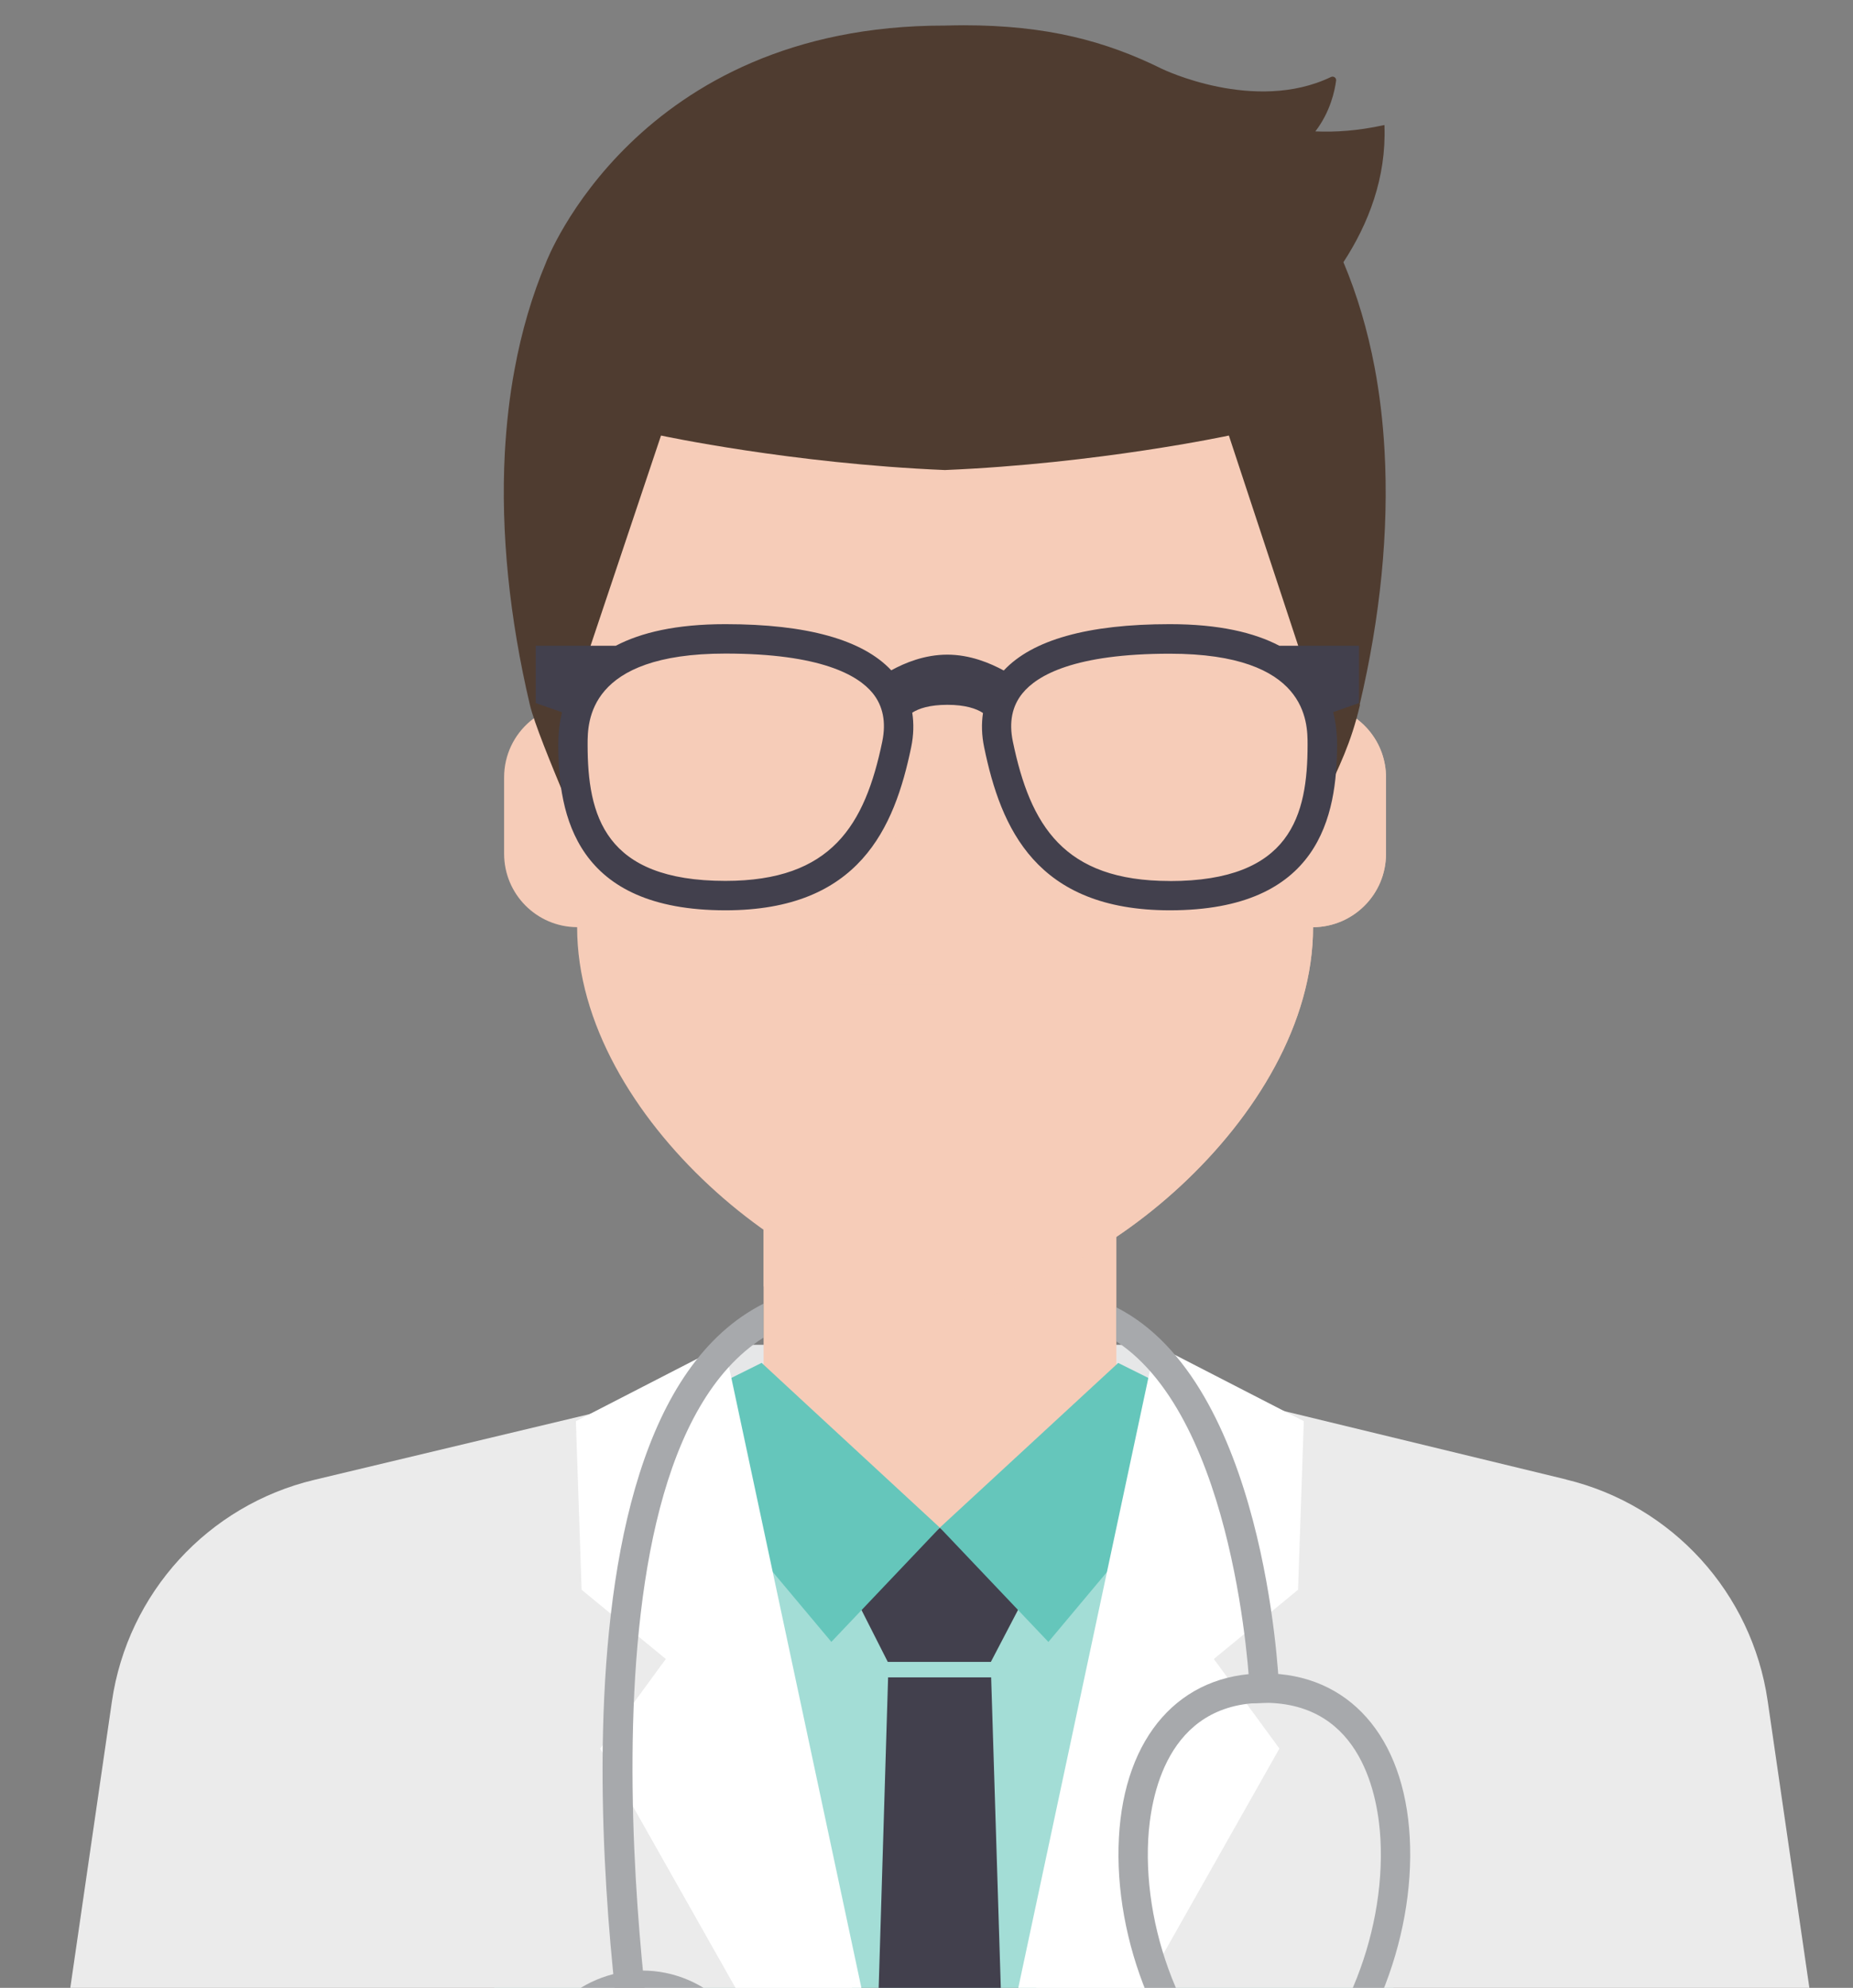 <svg width="55" height="59" viewBox="0 0 55 59" fill="none" xmlns="http://www.w3.org/2000/svg">
<rect x="0" y="0" width="55" height="59" fill="#808080" stroke="none"/>
<g clip-path="url(#clip0_4476_1620)">
<path d="M34.226 39.914H21.566V45.341H34.226V39.914Z" fill="#E6E7E8"/>
<path d="M34.767 41.542L33.136 40.791V35.604H22.665V40.791L21.024 41.498L21.461 56.206H22.665V58.462H33.136V56.206H34.331L34.767 41.542Z" fill="#F6CCB8"/>
<g style="mix-blend-mode:multiply">
<path d="M22.665 35.604V38.18L33.132 40.452V35.604H22.665Z" fill="#F6CCB8"/>
</g>
<path d="M41.466 67C41.664 59.27 41.237 43.955 34.912 41.577L34.522 43.038C33.85 44.967 32.124 48.122 28.024 48.122C23.4 48.122 21.636 44.106 21.087 42.366L20.878 41.577C14.552 43.952 14.365 59.27 14.69 67H41.464H41.466Z" fill="#A3DDD6"/>
<path d="M30.416 47.401L29.41 49.326H26.351L25.376 47.401L27.896 45.341L30.416 47.401Z" fill="#42404D"/>
<path d="M27.896 45.341L24.676 48.731L19.169 42.16L22.606 40.45L23.899 41.647L27.896 45.341Z" fill="#65C6BB"/>
<path d="M33.19 40.452L27.896 45.34L31.118 48.733L36.622 42.16L33.19 40.452Z" fill="#65C6BB"/>
<path d="M29.954 67L29.419 49.785H26.36L25.838 67H29.954Z" fill="#42404D"/>
<path d="M3.322 50.497L0.924 67H27.35C25.539 59.977 20.703 41.206 20.703 41.206L9.33 43.922C6.171 44.676 3.791 47.282 3.322 50.497Z" fill="#EBEBEB"/>
<path d="M46.485 43.91L35.341 41.209C35.341 41.209 30.504 59.977 28.694 67.002H54.868L52.467 50.481C52.001 47.275 49.635 44.676 46.487 43.913L46.485 43.91Z" fill="#EBEBEB"/>
<path d="M19.762 49.239L17.816 51.897L26.354 67H27.273L21.498 39.914L17.093 42.181L17.263 47.184L19.762 49.239Z" fill="white"/>
<path d="M29.438 67L37.975 51.897L36.029 49.239L38.528 47.184L38.699 42.181L34.294 39.914L28.519 67H29.438Z" fill="white"/>
<path d="M39.478 20.963L39.833 16.355C39.833 10.33 34.074 5.447 28.052 5.447C22.03 5.447 16.272 10.33 16.272 16.355L16.626 20.958C16.29 21.04 15.985 21.194 15.73 21.411C15.259 21.812 14.963 22.405 14.963 23.072V25.34C14.963 26.539 15.929 27.512 17.13 27.519C17.13 33.21 23.967 38.602 28.052 38.602C32.138 38.602 38.974 33.21 38.974 27.519C40.171 27.51 41.139 26.539 41.139 25.34V23.072C41.139 22.048 40.43 21.194 39.478 20.96V20.963Z" fill="#F6CCB8"/>
<g style="mix-blend-mode:multiply" opacity="0.8">
<path d="M39.478 20.963L39.833 16.355C39.833 10.33 34.074 5.447 28.052 5.447V20.935C26.461 24.32 25.434 29.225 25.434 29.225H28.052V38.604C28.052 38.604 28.052 38.604 28.054 38.604C32.14 38.604 38.974 33.21 38.974 27.522C40.171 27.512 41.139 26.542 41.139 25.342V23.074C41.139 22.05 40.43 21.196 39.478 20.963Z" fill="#F6CCB8"/>
</g>
<path d="M40.369 20.912C40.092 22.095 39.742 22.745 39.324 23.676C39.238 23.87 38.946 23.812 38.944 23.599C38.934 22.354 38.918 20.335 38.918 20.335L36.475 12.927C36.475 12.927 32.6 13.76 28.045 13.951C23.495 13.76 19.62 12.927 19.62 12.927L17.137 20.335C17.137 20.335 17.137 22.316 17.137 23.564C17.137 23.781 16.839 23.84 16.757 23.639C16.37 22.708 15.856 21.465 15.726 20.912C15.124 18.354 14.858 15.806 14.984 13.434C15.033 12.582 15.124 11.754 15.275 10.956C15.481 9.838 15.791 8.774 16.209 7.785C16.209 7.785 18.876 0.752 28.041 0.759C28.232 0.755 28.416 0.75 28.598 0.75C31.071 0.75 32.817 1.217 34.492 2.045C34.492 2.045 37.236 3.375 39.506 2.285C39.581 2.25 39.667 2.306 39.658 2.39C39.618 2.696 39.487 3.319 39.042 3.9C39.63 3.926 40.295 3.884 41.067 3.716C41.076 3.716 41.083 3.711 41.093 3.711V3.741C41.149 5.276 40.617 6.644 39.875 7.782C40.285 8.755 40.591 9.798 40.799 10.893C40.95 11.691 41.048 12.521 41.095 13.366C41.23 15.762 40.969 18.326 40.358 20.909L40.369 20.912Z" fill="#4F3C30"/>
<path d="M40.334 19.166H37.973C37.226 18.775 36.184 18.525 34.721 18.525C32.289 18.525 30.64 18.992 29.793 19.901C29.391 19.682 28.794 19.43 28.117 19.43C27.441 19.43 26.855 19.675 26.454 19.895C25.605 18.989 23.957 18.525 21.531 18.525C20.068 18.525 19.025 18.775 18.278 19.166H15.901V20.867L16.682 21.14C16.603 21.46 16.57 21.782 16.57 22.095C16.57 24.209 17.086 27.018 21.533 27.018C25.507 27.018 26.547 24.573 27.044 22.183C27.119 21.822 27.128 21.477 27.077 21.152C27.27 21.029 27.59 20.919 28.12 20.919C28.649 20.919 28.985 21.033 29.177 21.162C29.128 21.483 29.137 21.824 29.212 22.183C29.706 24.575 30.749 27.018 34.723 27.018C39.172 27.018 39.686 24.209 39.686 22.095C39.686 21.782 39.653 21.456 39.571 21.136L40.337 20.867V19.166H40.334ZM26.188 22.006C25.672 24.491 24.683 26.145 21.531 26.145C17.935 26.145 17.441 24.197 17.441 22.095C17.441 21.427 17.441 19.398 21.531 19.398C24.352 19.398 25.465 20.037 25.901 20.571C26.209 20.949 26.305 21.432 26.188 22.004V22.006ZM34.721 26.148C31.568 26.148 30.579 24.493 30.063 22.008C29.944 21.437 30.04 20.954 30.35 20.576C30.787 20.039 31.9 19.402 34.721 19.402C38.811 19.402 38.811 21.432 38.811 22.099C38.811 24.204 38.316 26.15 34.721 26.15V26.148Z" fill="#42404D"/>
<path d="M37.964 50.084C37.947 49.685 37.521 41.012 33.129 38.8V39.809C36.699 42.139 37.087 50.033 37.091 50.121L37.11 50.558L37.983 50.52L37.964 50.084Z" fill="#A7A9AC"/>
<path d="M22.658 39.706V38.695C15.476 42.335 18.493 61.104 18.628 61.925L18.701 62.354L19.561 62.212L19.489 61.78C19.456 61.589 16.561 43.59 22.658 39.703V39.706Z" fill="#A7A9AC"/>
<path d="M40.523 63.75C39.714 63.664 38.962 63.402 38.279 63.013C40.649 61.029 42.007 57.583 41.844 54.541C41.683 51.535 40.029 49.666 37.528 49.666C35.026 49.666 33.372 51.533 33.211 54.541C33.048 57.583 34.406 61.032 36.776 63.013C36.093 63.402 35.344 63.664 34.532 63.75C34.291 63.776 34.119 63.99 34.144 64.231C34.168 64.455 34.357 64.62 34.578 64.62C34.595 64.62 34.609 64.62 34.625 64.618C35.689 64.504 36.662 64.128 37.528 63.568C38.393 64.128 39.366 64.504 40.43 64.618C40.446 64.618 40.463 64.62 40.477 64.62C40.696 64.62 40.885 64.455 40.911 64.231C40.936 63.99 40.764 63.776 40.523 63.75ZM34.081 54.587C34.147 53.369 34.613 50.539 37.528 50.539C40.442 50.539 40.908 53.369 40.974 54.587C41.128 57.474 39.809 60.756 37.528 62.513C35.246 60.756 33.927 57.474 34.081 54.587Z" fill="#A7A9AC"/>
<path d="M19.06 59.359C20.506 59.359 21.678 60.53 21.678 61.977C21.678 63.423 20.506 64.594 19.06 64.594C17.613 64.594 16.442 63.423 16.442 61.977C16.442 60.53 17.613 59.359 19.06 59.359ZM19.06 58.486C17.135 58.486 15.569 60.052 15.569 61.977C15.569 63.901 17.135 65.467 19.06 65.467C20.985 65.467 22.55 63.901 22.55 61.977C22.55 60.052 20.985 58.486 19.06 58.486Z" fill="#A7A9AC"/>
</g>
<defs>
<clipPath id="clip0_4476_1620">
<rect width="53.944" height="66.25" fill="white" transform="translate(0.924 0.75)"/>
</clipPath>
</defs>
</svg>
